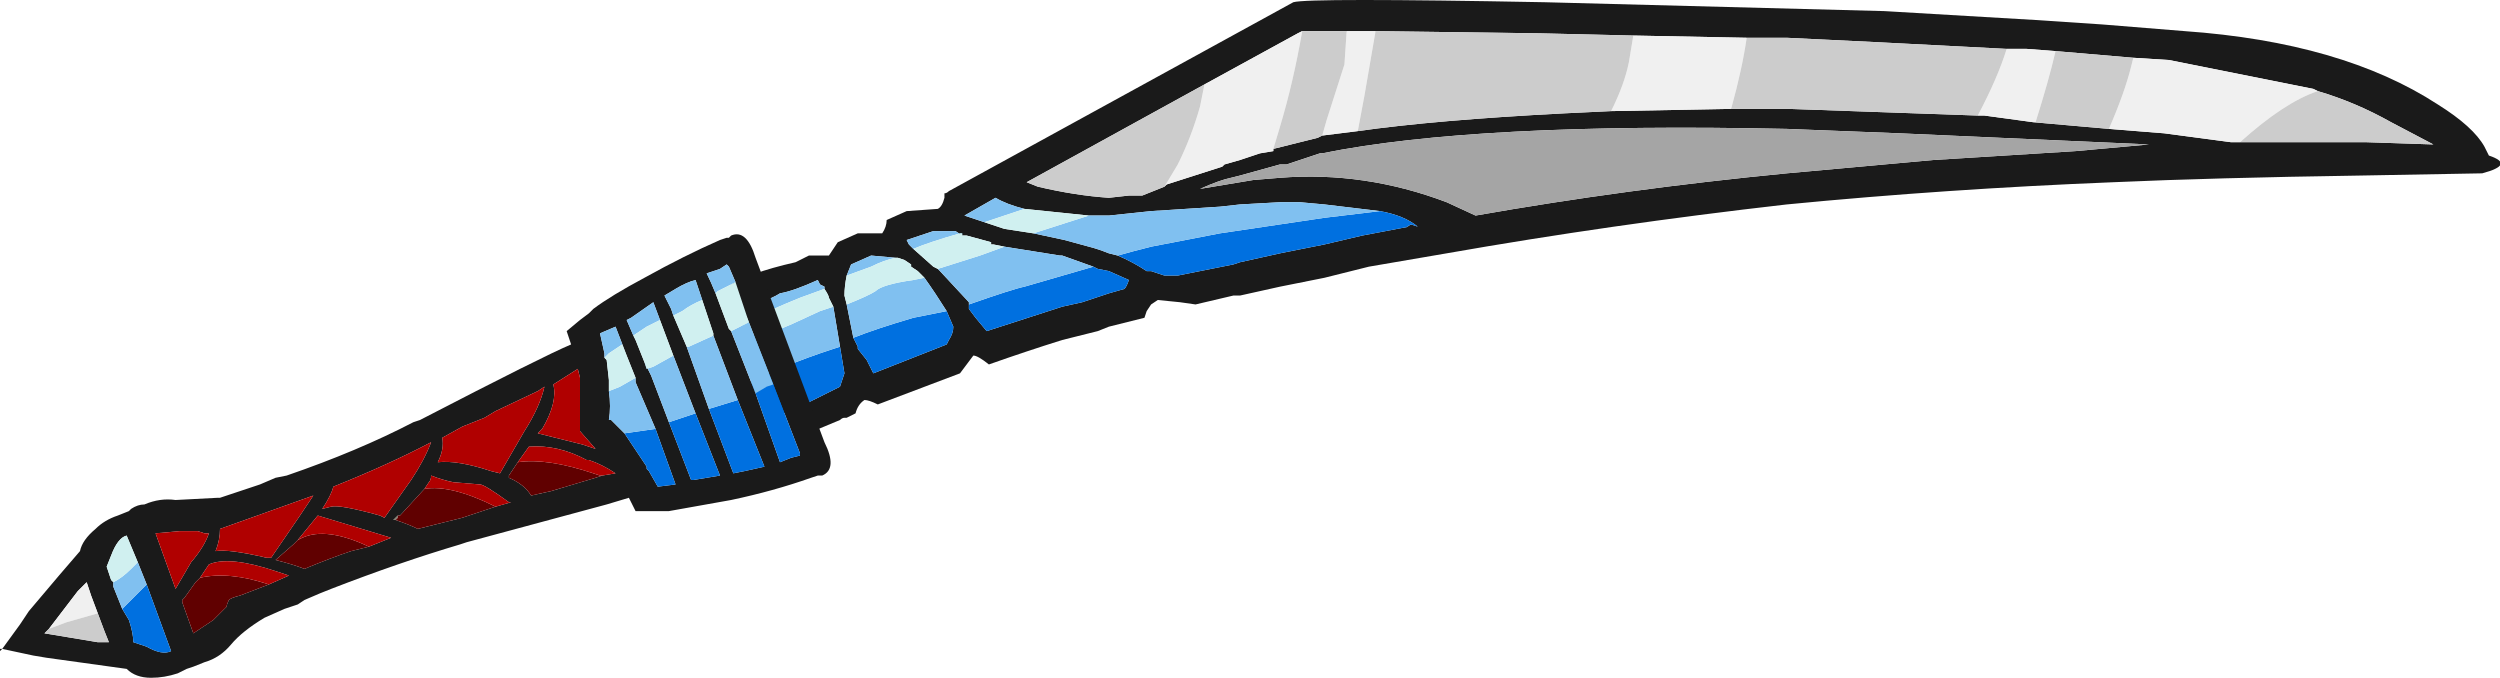 <?xml version="1.0" encoding="UTF-8" standalone="no"?>
<svg xmlns:ffdec="https://www.free-decompiler.com/flash" xmlns:xlink="http://www.w3.org/1999/xlink" ffdec:objectType="frame" height="106.75px" width="393.75px" xmlns="http://www.w3.org/2000/svg">
  <g transform="matrix(1.0, 0.0, 0.0, 1.0, 190.05, 37.45)">
    <use ffdec:characterId="1313" height="15.25" transform="matrix(7.0, 0.0, 0.0, 7.0, -190.05, -37.45)" width="56.25" xlink:href="#shape0"/>
  </g>
  <defs>
    <g id="shape0" transform="matrix(1.0, 0.0, 0.0, 1.0, 27.15, 5.35)">
      <path d="M2.6 -2.3 L3.4 -2.4 Q5.15 -2.65 8.05 -2.8 L9.1 -2.85 11.8 -2.9 13.1 -2.9 17.35 -2.75 17.5 -2.75 18.6 -2.6 20.3 -2.45 21.55 -2.35 23.05 -2.15 23.25 -2.15 26.1 -2.15 27.6 -2.1 26.65 -2.6 Q25.85 -3.05 25.0 -3.3 L24.9 -3.35 21.65 -4.0 20.85 -4.05 19.1 -4.2 18.45 -4.25 18.0 -4.25 15.1 -4.4 13.05 -4.5 12.15 -4.5 9.6 -4.55 7.5 -4.6 3.8 -4.65 3.15 -4.65 2.15 -4.65 2.05 -4.6 -0.05 -3.45 -4.05 -1.25 -3.8 -1.15 Q-2.95 -0.95 -2.2 -0.9 L-1.75 -0.95 -1.45 -0.95 -0.95 -1.15 -0.9 -1.2 0.35 -1.6 0.4 -1.65 0.75 -1.75 1.2 -1.9 1.5 -1.95 1.5 -2.0 2.5 -2.25 2.6 -2.3 M2.55 -1.9 L1.8 -1.65 1.65 -1.65 0.75 -1.4 0.55 -1.35 Q0.3 -1.3 -0.15 -1.1 L1.05 -1.3 1.65 -1.35 Q3.55 -1.5 5.4 -0.8 L6.05 -0.5 Q9.45 -1.1 13.05 -1.45 L16.35 -1.75 19.55 -1.95 21.2 -2.1 15.6 -2.35 13.05 -2.45 Q6.05 -2.6 2.6 -1.9 L2.55 -1.9 M3.9 -0.6 L2.65 -0.75 2.1 -0.8 1.65 -0.8 0.75 -0.75 0.3 -0.7 -1.25 -0.6 -2.2 -0.5 -2.65 -0.5 -4.1 -0.65 Q-4.5 -0.75 -4.75 -0.9 L-5.45 -0.5 -5.0 -0.35 -4.55 -0.2 -3.9 -0.1 -3.2 0.05 -2.65 0.2 Q-2.45 0.25 -2.2 0.35 L-2.0 0.4 Q-1.65 0.55 -1.35 0.75 L-1.25 0.75 -0.95 0.85 -0.65 0.85 0.6 0.6 0.75 0.55 1.65 0.35 2.65 0.15 3.5 -0.05 4.55 -0.25 4.5 -0.25 4.6 -0.3 4.75 -0.25 Q4.45 -0.5 3.9 -0.6 M7.6 -5.3 L15.25 -5.1 18.65 -4.9 20.15 -4.8 22.0 -4.65 Q25.55 -4.4 27.7 -3.0 28.5 -2.5 28.75 -2.05 L28.85 -1.85 Q29.45 -1.65 28.7 -1.45 L25.95 -1.4 Q22.65 -1.35 20.4 -1.25 16.65 -1.1 13.05 -0.75 9.1 -0.3 5.4 0.35 L3.65 0.65 2.65 0.9 1.65 1.1 0.75 1.3 0.6 1.3 -0.25 1.5 -0.6 1.45 -1.1 1.4 -1.25 1.5 -1.35 1.65 -1.4 1.8 -2.2 2.0 -2.45 2.1 -3.25 2.3 Q-4.05 2.55 -4.9 2.85 -5.15 2.65 -5.25 2.65 L-5.55 3.05 -7.4 3.75 Q-7.6 3.65 -7.7 3.65 -7.85 3.75 -7.9 3.95 L-8.1 4.05 -8.15 4.05 Q-8.2 4.05 -8.25 4.1 L-8.85 4.35 -10.75 1.1 Q-10.35 0.8 -9.25 0.55 L-8.95 0.4 -8.5 0.4 -8.3 0.1 -7.85 -0.1 -7.3 -0.1 Q-7.2 -0.25 -7.2 -0.4 L-6.75 -0.6 -6.05 -0.65 Q-5.95 -0.7 -5.9 -0.9 L-5.9 -1.0 Q-5.85 -1.0 -5.8 -1.05 L1.95 -5.3 Q2.3 -5.4 7.6 -5.3 M-5.5 -0.05 L-5.65 -0.15 -6.15 -0.15 -6.3 -0.1 Q-6.45 -0.05 -6.75 0.05 L-6.7 0.15 -6.6 0.25 -6.15 0.65 -6.05 0.7 -6.0 0.75 -5.35 1.45 -5.35 1.5 -5.35 1.6 -5.2 1.8 -4.95 2.1 -3.25 1.55 -2.8 1.45 -2.2 1.25 -1.85 1.15 Q-1.8 1.1 -1.75 0.95 L-2.2 0.75 -2.45 0.7 -2.55 0.65 -3.25 0.4 -3.3 0.4 -4.55 0.2 -4.8 0.15 -4.85 0.15 -4.85 0.1 -5.4 -0.05 -5.5 -0.05 M-7.95 2.25 L-7.85 2.45 -7.85 2.5 -7.65 2.75 -7.5 3.05 -5.85 2.4 -5.8 2.3 Q-5.7 2.15 -5.7 2.0 L-5.85 1.65 Q-6.1 1.25 -6.35 0.9 L-6.5 0.75 -6.65 0.65 -6.65 0.6 -6.8 0.5 -6.95 0.45 -7.0 0.45 -7.55 0.4 -8.0 0.6 -8.1 0.85 Q-8.15 1.1 -8.15 1.3 L-8.1 1.5 -7.95 2.25 M-8.6 1.15 L-8.6 1.1 -8.7 1.05 -8.75 0.95 Q-9.3 1.2 -9.6 1.25 -9.75 1.35 -10.15 1.5 L-10.25 3.3 -9.85 4.05 -9.75 4.05 -8.95 3.7 -8.25 3.35 -8.15 3.05 -8.25 2.45 -8.4 1.55 -8.5 1.35 Q-8.5 1.3 -8.6 1.15" fill="#1a1a1a" fill-rule="evenodd" stroke="none"/>
      <path d="M-9.75 4.05 L-9.85 4.05 -9.75 4.05" fill="#ac9e58" fill-rule="evenodd" stroke="none"/>
      <path d="M-2.0 0.4 Q-1.65 0.3 -1.25 0.2 L0.3 -0.1 2.65 -0.45 3.9 -0.6 Q4.45 -0.5 4.75 -0.25 L4.6 -0.3 4.5 -0.25 4.55 -0.25 3.5 -0.05 2.65 0.15 1.65 0.35 0.75 0.55 0.6 0.6 -0.65 0.85 -0.95 0.85 -1.25 0.75 -1.35 0.75 Q-1.65 0.55 -2.0 0.4 M-2.55 0.65 L-2.45 0.7 -2.2 0.75 -1.75 0.95 Q-1.8 1.1 -1.85 1.15 L-2.2 1.25 -2.8 1.45 -3.25 1.55 -4.95 2.1 -5.2 1.8 -5.35 1.6 -5.35 1.5 Q-4.35 1.15 -4.1 1.1 L-2.55 0.65 M-5.85 1.65 L-5.7 2.0 Q-5.7 2.15 -5.8 2.3 L-5.85 2.4 -7.5 3.05 -7.65 2.75 -7.85 2.5 -7.85 2.45 -7.95 2.25 Q-7.45 2.05 -6.6 1.8 L-5.85 1.65 M-8.25 2.45 L-8.15 3.05 -8.25 3.35 -8.95 3.7 -9.75 4.05 -9.85 4.05 -10.25 3.3 Q-9.85 3.0 -8.7 2.6 L-8.25 2.45" fill="#0070e0" fill-rule="evenodd" stroke="none"/>
      <path d="M-2.65 -0.5 L-2.2 -0.5 -1.25 -0.6 0.3 -0.7 0.75 -0.75 1.65 -0.8 2.1 -0.8 2.65 -0.75 3.9 -0.6 2.65 -0.45 0.3 -0.1 -1.25 0.2 Q-1.65 0.3 -2.0 0.4 L-2.2 0.35 Q-2.45 0.25 -2.65 0.2 L-3.2 0.05 -3.9 -0.1 -2.65 -0.5 M-6.6 0.25 L-6.7 0.15 -6.75 0.05 Q-6.45 -0.05 -6.3 -0.1 L-6.15 -0.15 -5.65 -0.15 -5.5 -0.05 -5.5 -0.1 -5.55 -0.1 Q-6.25 0.1 -6.6 0.25 M-4.55 0.2 L-3.3 0.4 -3.25 0.4 -2.55 0.65 -4.1 1.1 Q-4.35 1.15 -5.35 1.5 L-5.35 1.45 -6.0 0.75 -6.05 0.7 -5.1 0.4 -4.55 0.2 M-5.0 -0.35 L-5.45 -0.5 -4.75 -0.9 Q-4.5 -0.75 -4.1 -0.65 L-5.0 -0.35 M-5.85 1.65 L-6.6 1.8 Q-7.45 2.05 -7.95 2.25 L-8.1 1.5 Q-7.6 1.3 -7.45 1.2 -7.3 1.05 -6.6 0.95 L-6.35 0.9 Q-6.1 1.25 -5.85 1.65 M-8.1 0.85 L-8.0 0.6 -7.55 0.4 -7.0 0.45 Q-7.25 0.5 -7.55 0.65 L-8.1 0.85 M-10.25 3.3 L-10.15 1.5 Q-9.75 1.35 -9.6 1.25 -9.3 1.2 -8.75 0.95 L-8.7 1.05 -8.6 1.1 -8.6 1.15 -9.15 1.35 Q-10.5 1.9 -10.5 2.05 L-9.95 2.2 -9.35 1.95 -8.7 1.65 -8.4 1.55 -8.25 2.45 -8.7 2.6 Q-9.85 3.0 -10.25 3.3" fill="#80c0f0" fill-rule="evenodd" stroke="none"/>
      <path d="M-2.65 -0.5 L-3.9 -0.1 -4.55 -0.2 -5.0 -0.35 -4.1 -0.65 -2.65 -0.5 M-6.6 0.25 Q-6.25 0.1 -5.55 -0.1 L-5.5 -0.1 -5.5 -0.05 -5.4 -0.05 -4.85 0.1 -4.85 0.15 -4.8 0.15 -4.55 0.2 -5.1 0.4 -6.05 0.7 -6.15 0.65 -6.6 0.25 M-8.1 1.5 L-8.15 1.3 Q-8.15 1.1 -8.1 0.85 L-7.55 0.65 Q-7.25 0.5 -7.0 0.45 L-6.95 0.45 -6.8 0.5 -6.65 0.6 -6.65 0.65 -6.5 0.75 -6.35 0.9 -6.6 0.95 Q-7.3 1.05 -7.45 1.2 -7.6 1.3 -8.1 1.5 M-8.6 1.15 Q-8.5 1.3 -8.5 1.35 L-8.4 1.55 -8.7 1.65 -9.35 1.95 -9.95 2.2 -10.5 2.05 Q-10.5 1.9 -9.15 1.35 L-8.6 1.15" fill="#d0f0f0" fill-rule="evenodd" stroke="none"/>
      <path d="M2.6 -2.3 L2.7 -2.65 3.1 -3.9 3.15 -4.65 3.8 -4.65 3.55 -3.2 3.4 -2.4 2.6 -2.3 M2.15 -4.65 Q1.95 -3.5 1.65 -2.5 L1.5 -2.0 1.5 -1.95 1.2 -1.9 0.75 -1.75 0.4 -1.65 0.35 -1.6 -0.9 -1.2 -0.95 -1.15 -0.65 -1.65 Q-0.35 -2.25 -0.15 -2.95 L-0.05 -3.45 2.05 -4.6 2.15 -4.65 M9.1 -2.85 Q9.4 -3.45 9.5 -3.95 L9.6 -4.55 12.15 -4.5 Q12.05 -3.8 11.8 -2.9 L9.1 -2.85 M17.35 -2.75 Q17.8 -3.6 18.0 -4.25 L18.45 -4.25 19.1 -4.2 Q18.95 -3.55 18.65 -2.6 L18.6 -2.6 17.5 -2.75 17.35 -2.75 M20.3 -2.45 Q20.65 -3.25 20.8 -3.85 L20.85 -4.05 21.65 -4.0 24.9 -3.35 25.0 -3.3 Q24.25 -3.05 23.25 -2.15 L23.05 -2.15 21.55 -2.35 20.3 -2.45" fill="#f0f0f0" fill-rule="evenodd" stroke="none"/>
      <path d="M3.15 -4.65 L3.1 -3.9 2.7 -2.65 2.6 -2.3 2.5 -2.25 1.5 -2.0 1.65 -2.5 Q1.95 -3.5 2.15 -4.65 L3.15 -4.65 M3.4 -2.4 L3.55 -3.2 3.8 -4.65 7.5 -4.6 9.6 -4.55 9.5 -3.95 Q9.4 -3.45 9.1 -2.85 L8.05 -2.8 Q5.15 -2.65 3.4 -2.4 M-0.05 -3.45 L-0.15 -2.95 Q-0.35 -2.25 -0.65 -1.65 L-0.95 -1.15 -1.45 -0.95 -1.75 -0.95 -2.2 -0.9 Q-2.95 -0.95 -3.8 -1.15 L-4.05 -1.25 -0.05 -3.45 M11.8 -2.9 Q12.05 -3.8 12.15 -4.5 L13.05 -4.5 15.1 -4.4 18.0 -4.25 Q17.8 -3.6 17.35 -2.75 L13.1 -2.9 11.8 -2.9 M20.85 -4.05 L20.8 -3.85 Q20.65 -3.25 20.3 -2.45 L18.6 -2.6 18.65 -2.6 Q18.95 -3.55 19.1 -4.2 L20.85 -4.05 M23.25 -2.15 Q24.25 -3.05 25.0 -3.3 25.85 -3.05 26.65 -2.6 L27.6 -2.1 26.1 -2.15 23.25 -2.15" fill="#cccccc" fill-rule="evenodd" stroke="none"/>
      <path d="M2.55 -1.9 L2.6 -1.9 Q6.05 -2.6 13.05 -2.45 L15.6 -2.35 21.2 -2.1 19.55 -1.95 16.35 -1.75 13.05 -1.45 Q9.45 -1.1 6.05 -0.5 L5.4 -0.8 Q3.55 -1.5 1.65 -1.35 L1.05 -1.3 -0.15 -1.1 Q0.3 -1.3 0.55 -1.35 L0.75 -1.4 1.65 -1.65 1.8 -1.65 2.55 -1.9" fill="#a5a5a5" fill-rule="evenodd" stroke="none"/>
      <path d="M-10.7 -0.05 Q-10.35 -0.2 -10.15 0.45 L-8.6 4.6 Q-8.3 5.2 -8.65 5.35 L-8.75 5.35 -8.9 5.4 Q-9.75 5.7 -10.7 5.9 L-12.1 6.15 -12.85 6.15 -13.0 5.85 -13.5 6.0 -16.65 6.85 -16.8 6.9 Q-18.15 7.3 -19.7 7.9 L-19.95 8.0 -20.3 8.15 -20.45 8.25 -20.75 8.35 -21.2 8.55 Q-21.7 8.85 -21.95 9.15 -22.2 9.45 -22.55 9.55 L-22.8 9.65 -22.95 9.7 -23.15 9.8 Q-23.45 9.9 -23.75 9.9 -24.1 9.9 -24.3 9.7 L-26.1 9.45 -26.4 9.4 -27.1 9.25 -27.15 9.3 -27.15 9.25 -27.1 9.25 -26.7 8.7 -26.5 8.4 Q-25.7 7.45 -25.35 7.05 -25.3 6.8 -25.0 6.55 -24.8 6.35 -24.5 6.25 L-24.25 6.15 -24.2 6.1 Q-24.05 6.0 -23.9 6.0 -23.55 5.85 -23.2 5.9 L-22.25 5.85 -22.2 5.85 -21.3 5.55 -20.95 5.4 -20.7 5.35 Q-19.1 4.8 -17.85 4.15 L-17.7 4.1 Q-14.9 2.65 -14.3 2.4 L-14.4 2.1 -14.1 1.85 -13.9 1.7 -13.8 1.6 Q-13.4 1.3 -12.65 0.9 -11.75 0.4 -10.95 0.05 L-10.8 0.0 -10.75 0.0 -10.7 -0.05 M-10.6 1.0 L-10.75 0.65 -10.8 0.6 -10.95 0.7 -11.25 0.8 Q-11.15 1.0 -11.05 1.25 L-10.75 2.05 -10.7 2.1 -10.15 3.5 -9.6 5.05 -9.35 4.95 -9.15 4.9 -9.15 4.85 -9.75 3.3 -10.3 1.9 -10.6 1.0 M-11.35 1.4 L-11.5 0.95 Q-11.7 1.0 -11.95 1.15 L-12.2 1.3 -12.05 1.6 -12.0 1.75 -11.7 2.45 -11.2 3.85 -10.65 5.3 -10.4 5.25 -9.95 5.15 -10.55 3.65 -11.1 2.2 -11.1 2.15 -11.35 1.4 M-12.1 4.15 L-11.6 5.45 -11.55 5.45 -10.95 5.35 -11.5 3.95 -12.0 2.65 -12.3 1.85 -12.45 1.45 -12.95 1.8 -13.05 1.85 -12.9 2.2 -12.85 2.3 -12.65 2.8 -12.5 3.1 -12.1 4.15 M-13.05 2.65 L-13.3 2.0 -13.65 2.15 -13.55 2.6 -13.55 2.7 -13.5 2.75 -13.45 3.2 -13.45 3.45 Q-13.4 3.8 -13.45 4.1 L-13.4 4.1 -13.1 4.4 -12.6 5.15 -12.6 5.2 -12.55 5.25 -12.35 5.6 -11.95 5.55 -12.4 4.3 -12.85 3.25 -12.85 3.15 -13.05 2.65 M-14.15 2.95 L-14.7 3.3 Q-14.6 3.7 -14.95 4.3 L-15.05 4.4 -14.05 4.65 -13.75 4.75 -14.1 4.35 -14.1 3.15 -14.15 2.95 M-15.05 3.45 L-16.0 3.9 -16.25 4.05 -16.75 4.25 -17.2 4.5 Q-17.15 4.75 -17.3 5.05 -16.85 5.0 -16.1 5.25 L-15.9 5.3 -15.35 4.35 Q-15.0 3.8 -14.9 3.35 L-15.05 3.45 M-13.6 5.35 L-13.3 5.3 Q-13.6 5.1 -13.9 5.0 L-13.95 5.0 Q-14.6 4.65 -15.25 4.7 L-15.5 5.05 -15.7 5.35 -15.7 5.4 Q-15.35 5.55 -15.2 5.8 L-14.75 5.7 -13.75 5.4 -13.6 5.35 M-18.25 6.35 Q-17.95 6.45 -17.75 6.55 L-16.75 6.3 -16.0 6.05 -15.65 5.95 -15.7 5.95 Q-16.25 5.55 -16.35 5.55 L-16.95 5.5 Q-17.2 5.45 -17.45 5.35 -17.45 5.45 -17.5 5.5 L-17.6 5.65 -18.15 6.25 -18.2 6.25 -18.3 6.35 -18.25 6.35 M-22.7 6.6 L-23.1 6.6 -23.65 6.65 -23.2 7.9 -22.85 7.3 Q-22.55 6.95 -22.45 6.65 L-22.55 6.65 -22.7 6.6 M-22.3 7.05 Q-22.0 7.0 -21.15 7.2 L-21.05 7.2 -20.4 6.25 -20.1 5.8 -22.2 6.55 Q-22.2 6.8 -22.3 7.05 M-20.45 6.8 L-20.55 6.9 -20.95 7.25 Q-20.55 7.35 -20.3 7.45 -19.7 7.2 -19.25 7.05 L-18.85 6.95 -18.35 6.75 -20.0 6.25 -20.45 6.8 M-19.9 6.1 L-19.7 6.05 Q-19.5 6.0 -18.6 6.25 L-18.5 6.3 -17.9 5.45 Q-17.6 5.0 -17.45 4.6 -18.4 5.1 -19.65 5.6 -19.7 5.8 -19.9 6.1 M-21.1 7.8 L-20.65 7.6 -20.95 7.5 Q-22.0 7.15 -22.45 7.35 L-22.65 7.65 -22.75 7.75 -23.0 8.1 -23.05 8.15 -23.05 8.2 -22.8 8.9 -22.35 8.6 -22.05 8.3 Q-22.05 8.25 -22.0 8.15 -21.95 8.1 -21.75 8.05 L-21.1 7.8 M-24.05 7.3 L-24.3 6.7 Q-24.5 6.75 -24.65 7.15 L-24.75 7.4 -24.65 7.7 -24.6 7.75 -24.6 7.85 -24.4 8.35 -24.25 8.6 Q-24.15 8.9 -24.15 9.1 L-23.85 9.2 Q-23.5 9.4 -23.3 9.3 L-23.85 7.8 -24.05 7.3 M-24.95 8.45 L-25.1 8.05 -25.2 7.75 -25.4 7.95 -26.05 8.8 -26.15 8.9 -24.95 9.1 -24.7 9.1 -24.8 8.85 -24.95 8.45" fill="#1a1a1a" fill-rule="evenodd" stroke="none"/>
      <path d="M-18.25 6.35 L-18.3 6.35 -18.2 6.25 -18.2 6.3 -18.25 6.35" fill="#7e8071" fill-rule="evenodd" stroke="none"/>
      <path d="M-9.75 3.3 L-9.15 4.85 -9.15 4.9 -9.35 4.95 -9.6 5.05 -10.15 3.5 -9.9 3.35 -9.75 3.3 M-10.55 3.65 L-9.95 5.15 -10.4 5.25 -10.65 5.3 -11.2 3.85 -10.55 3.65 M-11.5 3.95 L-10.95 5.35 -11.55 5.45 -11.6 5.45 -12.1 4.15 Q-11.8 4.05 -11.5 3.95 M-12.4 4.3 L-11.95 5.55 -12.35 5.6 -12.55 5.25 -12.6 5.2 -12.6 5.15 -13.1 4.4 -12.4 4.3 M-23.85 7.8 L-23.3 9.3 Q-23.5 9.4 -23.85 9.2 L-24.15 9.1 Q-24.15 8.9 -24.25 8.6 L-24.4 8.35 -23.85 7.8" fill="#0070e0" fill-rule="evenodd" stroke="none"/>
      <path d="M-11.05 1.25 Q-11.15 1.0 -11.25 0.8 L-10.95 0.7 -10.8 0.6 -10.75 0.65 -10.6 1.0 -11.0 1.2 -11.05 1.25 M-10.3 1.9 L-9.75 3.3 -9.9 3.35 -10.15 3.5 -10.7 2.1 -10.3 1.9 M-12.0 1.75 L-12.05 1.6 -12.2 1.3 -11.95 1.15 Q-11.7 1.0 -11.5 0.95 L-11.35 1.4 Q-11.6 1.5 -11.8 1.65 L-12.0 1.75 M-11.1 2.2 L-10.55 3.65 -11.2 3.85 -11.7 2.45 -11.65 2.45 -11.1 2.2 M-12.1 4.15 L-12.5 3.1 -12.65 2.8 -12.6 2.95 -12.45 2.9 -12.0 2.65 -11.5 3.95 Q-11.8 4.05 -12.1 4.15 M-12.9 2.2 L-13.05 1.85 -12.95 1.8 -12.45 1.45 -12.3 1.85 -12.6 2.0 -12.9 2.2 M-13.05 2.65 L-13.15 2.4 -13.45 2.6 -13.55 2.7 -13.55 2.6 -13.65 2.15 -13.3 2.0 -13.05 2.65 M-13.45 3.45 L-13.2 3.35 -12.85 3.15 -12.85 3.25 -12.4 4.3 -13.1 4.4 -13.4 4.1 -13.45 4.1 Q-13.4 3.8 -13.45 3.45 M-24.6 7.75 Q-24.4 7.65 -24.2 7.45 L-24.05 7.3 -23.85 7.8 -24.4 8.35 -24.6 7.85 -24.6 7.75" fill="#80c0f0" fill-rule="evenodd" stroke="none"/>
      <path d="M-11.05 1.25 L-11.0 1.2 -10.6 1.0 -10.3 1.9 -10.7 2.1 -10.75 2.05 -11.05 1.25 M-12.0 1.75 L-11.8 1.65 Q-11.6 1.5 -11.35 1.4 L-11.1 2.15 -11.1 2.2 -11.65 2.45 -11.7 2.45 -12.0 1.75 M-12.65 2.8 L-12.85 2.3 -12.9 2.2 -12.6 2.0 -12.3 1.85 -12.0 2.65 -12.45 2.9 -12.6 2.95 -12.65 2.8 M-13.55 2.7 L-13.45 2.6 -13.15 2.4 -13.05 2.65 -12.85 3.15 -13.2 3.35 -13.45 3.45 -13.45 3.2 -13.5 2.75 -13.55 2.7 M-24.6 7.75 L-24.65 7.7 -24.75 7.4 -24.65 7.15 Q-24.5 6.75 -24.3 6.7 L-24.05 7.3 -24.2 7.45 Q-24.4 7.65 -24.6 7.75" fill="#d0f0f0" fill-rule="evenodd" stroke="none"/>
      <path d="M-15.5 5.05 Q-14.85 4.95 -13.8 5.3 L-13.65 5.35 -13.6 5.35 -13.75 5.4 -14.75 5.7 -15.2 5.8 Q-15.35 5.55 -15.7 5.4 L-15.7 5.35 -15.5 5.05 M-16.0 6.05 L-16.75 6.3 -17.75 6.55 Q-17.95 6.45 -18.25 6.35 L-18.2 6.3 -18.2 6.25 -18.15 6.25 -17.6 5.65 Q-17.0 5.55 -16.0 6.05 M-18.85 6.95 L-19.25 7.05 Q-19.7 7.2 -20.3 7.45 -20.55 7.35 -20.95 7.25 L-20.55 6.9 -20.45 6.8 -20.35 6.75 Q-19.8 6.5 -18.85 6.95 M-21.1 7.8 L-21.75 8.05 Q-21.95 8.1 -22.0 8.15 -22.05 8.25 -22.05 8.3 L-22.35 8.6 -22.8 8.9 -23.05 8.2 -23.05 8.15 -23.0 8.1 -22.75 7.75 -22.65 7.65 Q-22.0 7.5 -21.1 7.8" fill="#600000" fill-rule="evenodd" stroke="none"/>
      <path d="M-14.15 2.95 L-14.1 3.15 -14.1 4.35 -13.75 4.75 -14.05 4.65 -15.05 4.4 -14.95 4.3 Q-14.6 3.7 -14.7 3.3 L-14.15 2.95 M-15.5 5.05 L-15.25 4.7 Q-14.6 4.65 -13.95 5.0 L-13.9 5.0 Q-13.6 5.1 -13.3 5.3 L-13.6 5.35 -13.65 5.35 -13.8 5.3 Q-14.85 4.95 -15.5 5.05 M-15.05 3.45 L-14.9 3.35 Q-15.0 3.8 -15.35 4.35 L-15.9 5.3 -16.1 5.25 Q-16.85 5.0 -17.3 5.05 -17.15 4.75 -17.2 4.5 L-16.75 4.25 -16.25 4.05 -16.0 3.9 -15.05 3.45 M-17.6 5.65 L-17.5 5.5 Q-17.45 5.45 -17.45 5.35 -17.2 5.45 -16.95 5.5 L-16.35 5.55 Q-16.25 5.55 -15.7 5.95 L-15.65 5.95 -16.0 6.05 Q-17.0 5.55 -17.6 5.65 M-22.3 7.05 Q-22.2 6.8 -22.2 6.55 L-20.1 5.8 -20.4 6.25 -21.05 7.2 -21.15 7.2 Q-22.0 7.0 -22.3 7.05 M-22.7 6.6 L-22.55 6.65 -22.45 6.65 Q-22.55 6.95 -22.85 7.3 L-23.2 7.9 -23.65 6.65 -23.1 6.6 -22.7 6.6 M-18.85 6.95 Q-19.8 6.5 -20.35 6.75 L-20.45 6.8 -20.0 6.25 -18.35 6.75 -18.85 6.95 M-19.9 6.1 Q-19.7 5.8 -19.65 5.6 -18.4 5.1 -17.45 4.6 -17.6 5.0 -17.9 5.45 L-18.5 6.3 -18.6 6.25 Q-19.5 6.0 -19.7 6.05 L-19.9 6.1 M-22.65 7.65 L-22.45 7.35 Q-22.0 7.15 -20.95 7.5 L-20.65 7.6 -21.1 7.8 Q-22.0 7.5 -22.65 7.65" fill="#b00000" fill-rule="evenodd" stroke="none"/>
      <path d="M-26.05 8.8 L-25.4 7.95 -25.2 7.75 -25.1 8.05 -24.95 8.45 -25.65 8.65 -26.05 8.8" fill="#f0f0f0" fill-rule="evenodd" stroke="none"/>
      <path d="M-26.05 8.8 L-25.65 8.65 -24.95 8.45 -24.8 8.85 -24.7 9.1 -24.95 9.1 -26.15 8.9 -26.05 8.8" fill="#cccccc" fill-rule="evenodd" stroke="none"/>
    </g>
  </defs>
</svg>
